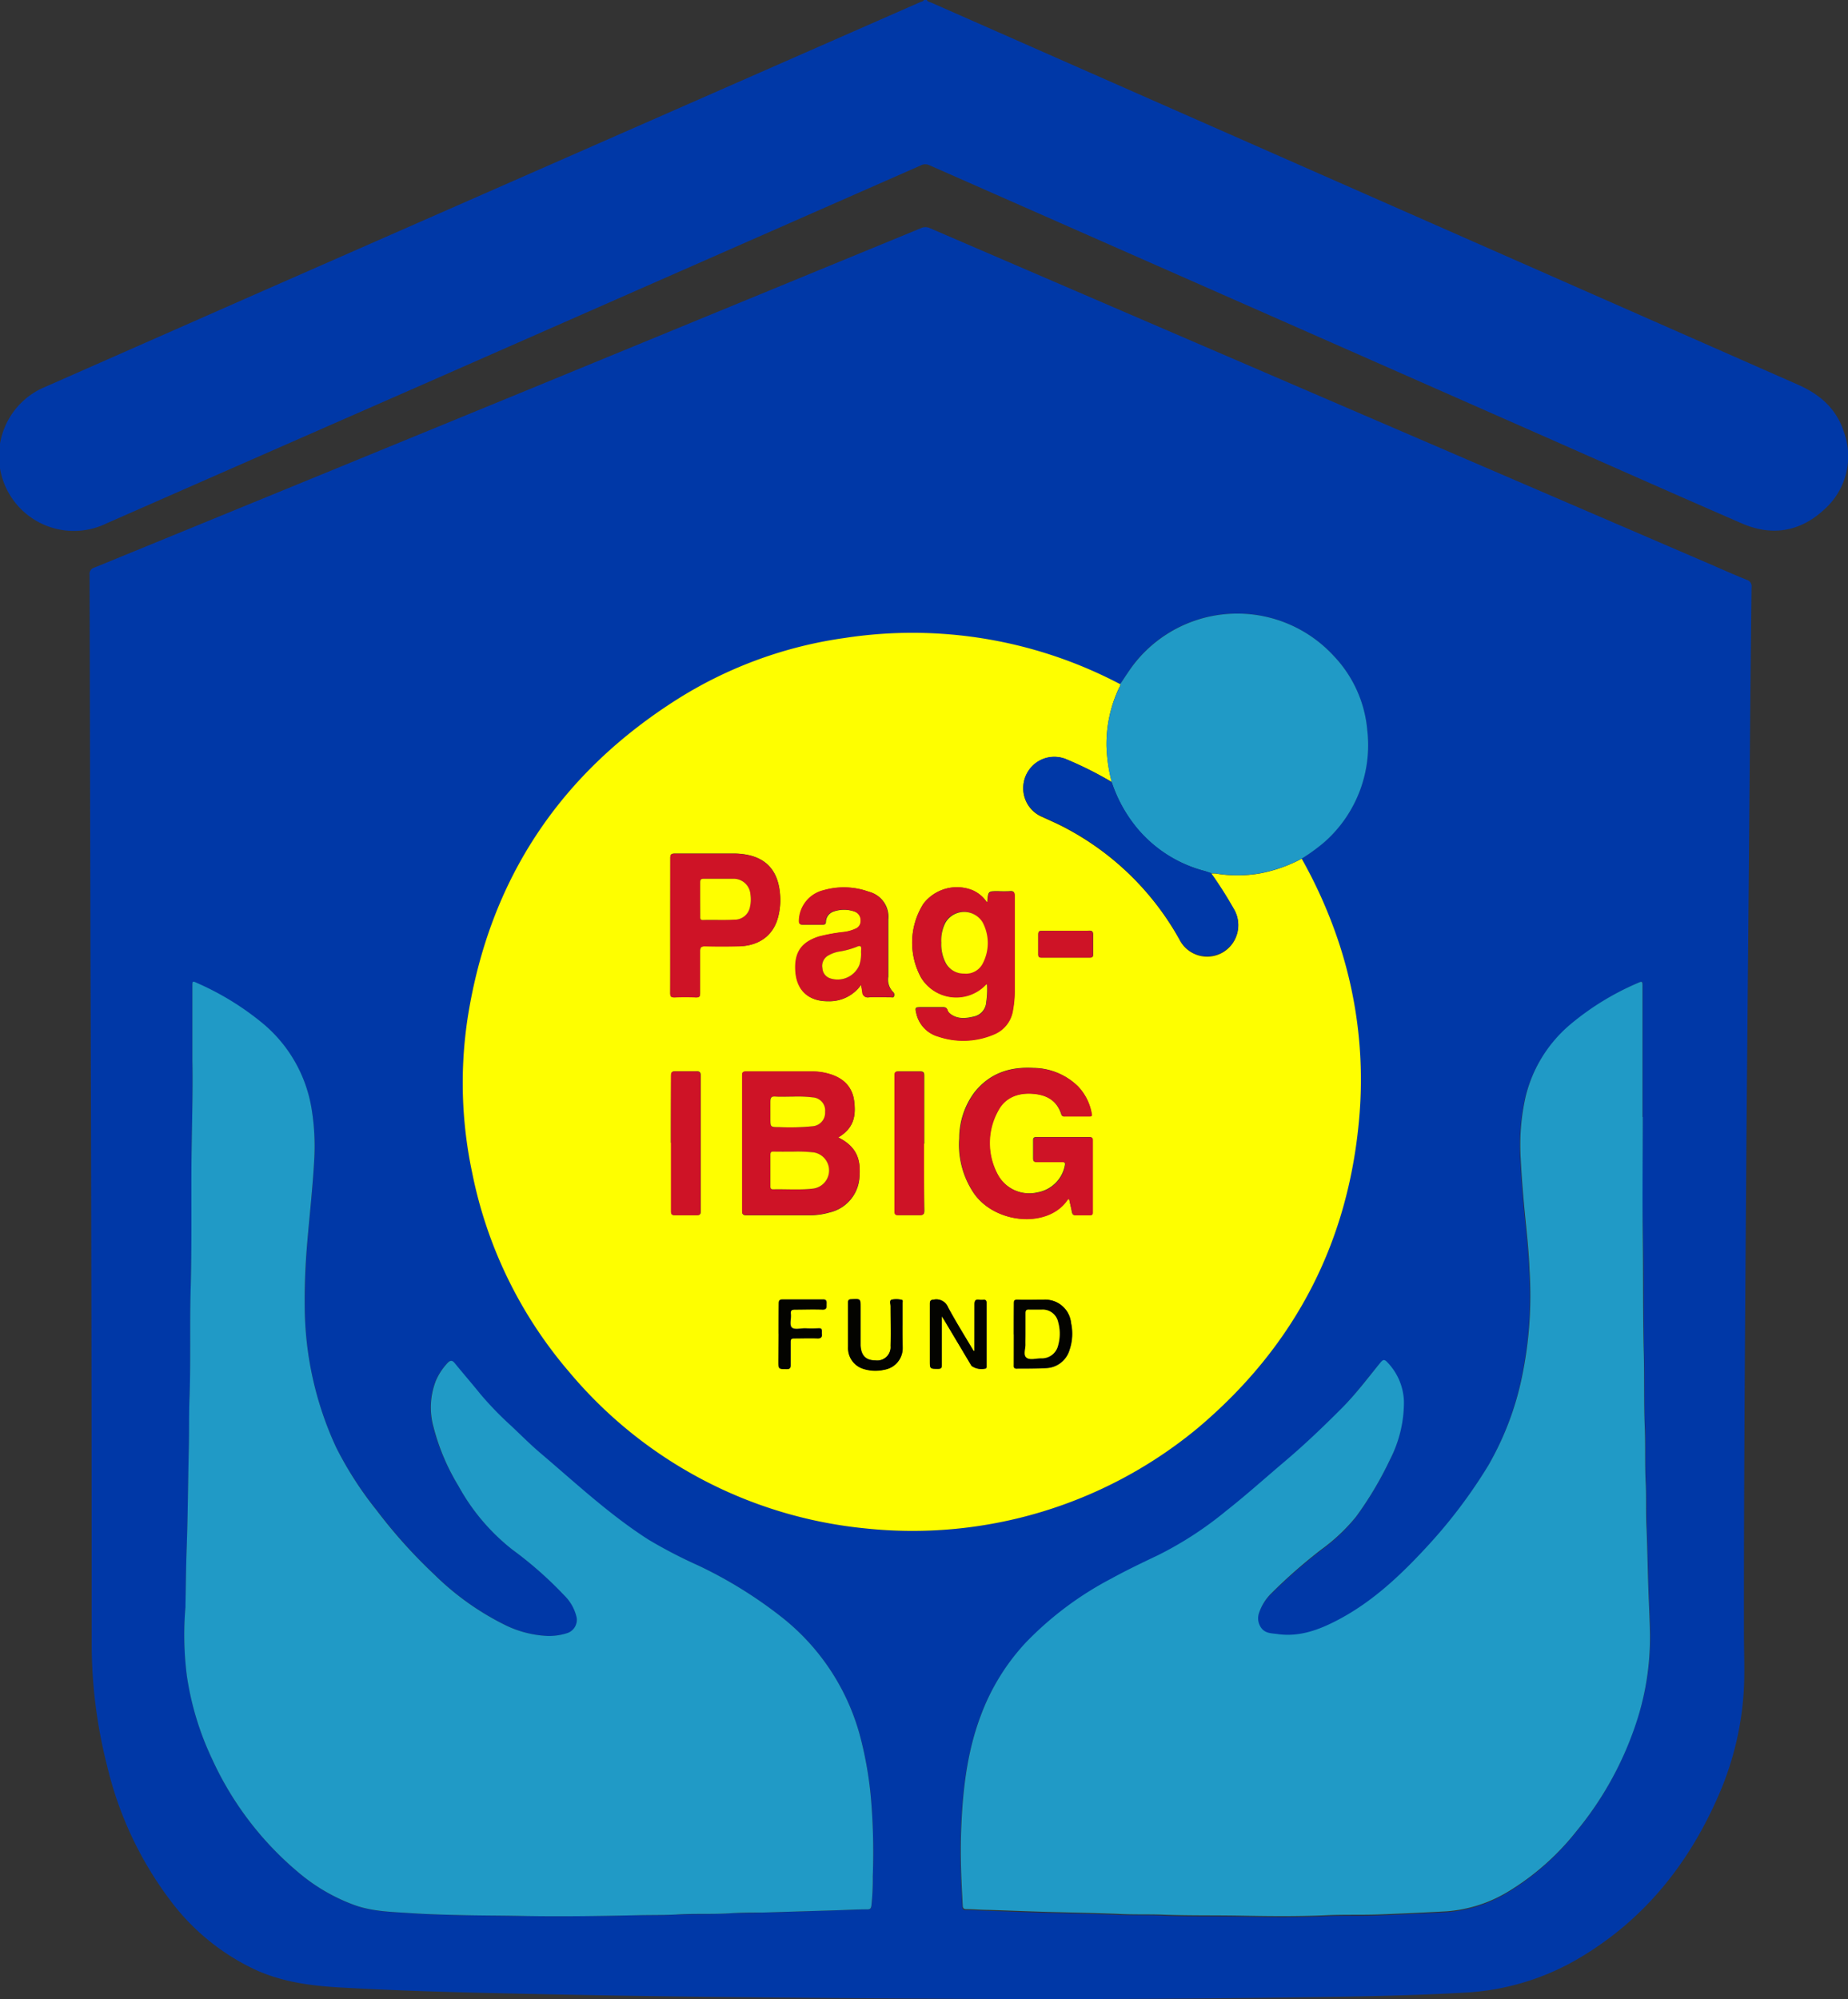<svg xmlns="http://www.w3.org/2000/svg" viewBox="0 0 282.19 305.23"><rect x="0" y="0" width="282.19" height="305.23" fill="#333333" stroke="none"/><defs><style>.cls-1{fill:#0038a7;}.cls-2{fill:#fefe00;}.cls-3{fill:#209ac6;}.cls-4{fill:#ce1326;}.cls-5{fill:#030300;}</style></defs><g id="Layer_2" data-name="Layer 2"><g id="Layer_2-2" data-name="Layer 2"><path class="cls-1" d="M141.53,0c.15.3.48.31.74.43q66.12,29.16,132.27,58.3c3.34,1.47,5.87,3.66,7,7.16a10.85,10.85,0,0,1-3.09,12c-3.66,3.36-8,4-12.53,2-11-4.78-21.87-9.62-32.8-14.44L141.88,25.21a1.48,1.48,0,0,0-1.33.07L63.9,59Q40.11,69.44,16.32,79.89A11.43,11.43,0,1,1,6.91,59.07L38.83,45,140.53.32c.2-.08.44-.1.56-.32Z"/><path class="cls-1" d="M266.68,173.78c-.17,25.2-.41,50.4-.38,75.61,0,3.05.15,6.11-.05,9.16a47,47,0,0,1-4.11,16.22c-4.49,10.05-11.14,18.28-20.65,24a38.21,38.21,0,0,1-17.74,5.47c-9.95.56-19.92.66-29.88.78q-23.44.29-46.9.17-19.53-.1-39.06-.3-15.91-.19-31.83-.56c-8-.17-16-.42-24.06-.87-4.46-.25-8.84-.81-13-2.7a34.41,34.41,0,0,1-12.63-10.09,55.06,55.06,0,0,1-10-20.92A75.74,75.74,0,0,1,14,251Q14,198,13.81,145.1q-.06-28.66-.13-57.34a1,1,0,0,1,.77-1.11Q47,73.32,79.45,60l61.2-25.17a1.59,1.59,0,0,1,1.33,0q59.7,25.72,119.39,51.41c1.77.77,3.54,1.56,5.33,2.28a1.05,1.05,0,0,1,.76,1.21q-.21,18.67-.36,37.35Zm-95.61-69.34-.14,0a68.1,68.1,0,0,0-41.88-7,64.66,64.66,0,0,0-25.35,9.19C85.6,118,74.75,134.22,71.42,155.38A65.92,65.92,0,0,0,72.09,179a66.76,66.76,0,0,0,14.84,30.43A67.56,67.56,0,0,0,132,233.35a68.26,68.26,0,0,0,50.8-15.27c15-12.59,23.29-28.68,24.78-48.21a66.74,66.74,0,0,0-3.53-27,72.79,72.79,0,0,0-5.32-11.77,28.1,28.1,0,0,0,3.54-2.58,19.74,19.74,0,0,0,6.49-17.06,18.77,18.77,0,0,0-5.11-11.31,20,20,0,0,0-30.6,1.35C172.37,102.45,171.74,103.46,171.07,104.44Zm79.78,66.1h0V150.71c0-.92,0-.94-.81-.58a41.24,41.24,0,0,0-10.15,6.28,20.85,20.85,0,0,0-7,11.18,33.59,33.59,0,0,0-.75,9.44c.15,2.95.39,5.88.68,8.81.27,2.74.57,5.48.67,8.22a61,61,0,0,1-1.16,16.34,45.41,45.41,0,0,1-5.14,13.5,77.58,77.58,0,0,1-9.41,12.44c-4,4.3-8.21,8.31-13.44,11.08-2.92,1.55-6,2.71-9.38,2.21-.86-.12-1.8-.08-2.42-.91a2.48,2.48,0,0,1-.37-2.26,7.59,7.59,0,0,1,1.91-3.06,80,80,0,0,1,7.66-6.71,27.88,27.88,0,0,0,5.28-5,53.63,53.63,0,0,0,5.16-8.69,19.16,19.16,0,0,0,2.13-8.88,9,9,0,0,0-2.55-6c-.45-.47-.65-.4-1.05.08-2,2.33-3.78,4.79-5.94,7-2.79,2.8-5.65,5.51-8.66,8.08s-5.88,5.17-9,7.59a54.4,54.4,0,0,1-10.34,6.72c-2.42,1.15-4.84,2.31-7.19,3.6a51,51,0,0,0-13,9.73,33.31,33.31,0,0,0-6.9,11.21c-2.17,5.84-2.77,11.94-3,18.09-.12,3.63.06,7.25.26,10.87,0,.42.16.55.57.55,1.09,0,2.18.08,3.27.11,3,.1,6.05.22,9.07.31,3.62.1,7.25.16,10.87.3,2.35.1,4.71,0,7.07.13,3.79.17,7.6.07,11.39.14,4.42.09,8.84.14,13.27-.06,2.8-.14,5.6,0,8.41-.14,3.32-.13,6.64-.27,9.95-.46a21.06,21.06,0,0,0,9.4-3,39,39,0,0,0,10.43-9.22,51.11,51.11,0,0,0,8.86-15.74A41.45,41.45,0,0,0,252,249.56c0-1.9-.12-3.81-.2-5.72-.14-3.47-.18-6.94-.32-10.41-.1-2.31,0-4.62-.13-6.93-.16-2.9,0-5.8-.15-8.71-.17-3.67-.05-7.35-.14-11-.16-6,0-12-.16-18S250.85,176.61,250.85,170.54ZM29.38,162c.11,4.82-.12,10.83-.14,16.84,0,5.83.05,11.67-.1,17.51-.15,5.58,0,11.17-.18,16.76-.1,2.73-.05,5.46-.12,8.19-.12,5-.14,10-.32,15-.11,2.92-.13,5.85-.19,8.78,0,.1,0,.2,0,.3a49.51,49.51,0,0,0,.21,10.47A44.86,44.86,0,0,0,32.4,268.6a49.24,49.24,0,0,0,13.37,17.47,28.2,28.2,0,0,0,8.41,4.84c2.73,1,5.59,1,8.42,1.21,2.52.17,5.05.24,7.58.3,3.08.08,6.16.07,9.23.13,5.94.12,11.88,0,17.81-.1,2-.05,4,0,6-.11,2.7-.13,5.41,0,8.11-.18,1.66-.09,3.33-.07,5-.12l11.16-.34c1.66-.05,3.32-.12,5-.15.42,0,.51-.16.58-.56a36.83,36.83,0,0,0,.21-4.45,98.07,98.07,0,0,0-.22-11.24,56.84,56.84,0,0,0-1.78-10.44,34.48,34.48,0,0,0-12-18,66.83,66.83,0,0,0-12.64-7.81A73.76,73.76,0,0,1,99,235.11c-5.88-3.76-11-8.5-16.25-13-1.61-1.37-3.11-2.85-4.64-4.3a51.42,51.42,0,0,1-4.77-4.91c-1.29-1.6-2.64-3.15-3.94-4.75-.4-.5-.7-.47-1.12,0a9.37,9.37,0,0,0-1.75,2.66,11.2,11.2,0,0,0-.36,7.14A33.1,33.1,0,0,0,70,226.87a31.74,31.74,0,0,0,8.27,9.74,58.38,58.38,0,0,1,7.94,7,6.82,6.82,0,0,1,1.88,3.32,2.13,2.13,0,0,1-1.42,2.44,9.14,9.14,0,0,1-2.93.44,16.38,16.38,0,0,1-6.37-1.58,41.77,41.77,0,0,1-11-7.8,78.69,78.69,0,0,1-8.84-9.85A54.42,54.42,0,0,1,51.33,221a51.76,51.76,0,0,1-4.79-21.45q0-4.09.26-8.18c.19-2.55.44-5.08.68-7.62.21-2.34.41-4.69.53-7a35.42,35.42,0,0,0-.41-7.27,21.43,21.43,0,0,0-7.53-13.22,42.57,42.57,0,0,0-9.93-6.1c-.74-.35-.76-.34-.76.5Z"/><path class="cls-2" d="M198.77,131.11a72.79,72.79,0,0,1,5.32,11.77,66.74,66.74,0,0,1,3.53,27c-1.49,19.53-9.81,35.62-24.78,48.21A68.26,68.26,0,0,1,132,233.35a67.56,67.56,0,0,1-45.11-23.9A66.76,66.76,0,0,1,72.09,179a65.92,65.92,0,0,1-.67-23.64c3.33-21.16,14.18-37.4,32.28-48.77a64.66,64.66,0,0,1,25.35-9.19,68.1,68.1,0,0,1,41.88,7l.14,0c.06.27-.11.47-.22.69a20.08,20.08,0,0,0-1.89,8.79,24.35,24.35,0,0,0,.8,5.51A54.84,54.84,0,0,0,163,116a4.77,4.77,0,0,0-6.71,3.72,4.72,4.72,0,0,0,2.8,5c1.27.58,2.54,1.13,3.76,1.79a42.73,42.73,0,0,1,17.28,17,4.73,4.73,0,0,0,6.58,1.92,4.79,4.79,0,0,0,1.66-6.66,61.69,61.69,0,0,0-3.44-5.4c.22,0,.45,0,.67,0a20.07,20.07,0,0,0,6.74,0A22.16,22.16,0,0,0,198.77,131.11ZM128,173.67c2.41-1.42,2.73-3.34,2.43-5.58s-1.84-3.59-4-4.16a8.77,8.77,0,0,0-2.28-.31c-3.4,0-6.8,0-10.2,0-.51,0-.62.16-.62.63q0,10.32,0,20.64c0,.51.13.67.66.67,3.25,0,6.5,0,9.76,0a10.82,10.82,0,0,0,2.93-.43,5.89,5.89,0,0,0,4.55-5.2C131.44,177.53,131.19,175.25,128,173.67Zm35.26,9.42c.14.65.29,1.29.41,1.94.07.33.17.52.57.5.69,0,1.39,0,2.09,0,.32,0,.5-.07.5-.45q0-5.47,0-11c0-.35-.13-.47-.48-.47h-8.13c-.35,0-.47.14-.47.48q0,1.38,0,2.76c0,.42.13.57.55.56,1.27,0,2.54,0,3.8,0,.55,0,.59.16.48.64a5.17,5.17,0,0,1-4.15,4,5.49,5.49,0,0,1-6-2.55,10.11,10.11,0,0,1-.06-9.91c1.05-2,3-2.75,5.2-2.62s3.77,1,4.48,3.15a.41.41,0,0,0,.49.32c1.24,0,2.48,0,3.73,0,.35,0,.47-.07.39-.46a8,8,0,0,0-2.08-4.13,9.86,9.86,0,0,0-6.79-2.8c-3.58-.2-6.67.8-9,3.73a11.78,11.78,0,0,0-2.32,7,13.22,13.22,0,0,0,2.31,8.52c3.31,4.6,11.32,5.24,14.24.81C163.1,183.12,163.17,183.12,163.26,183.09ZM150.7,137.77a5.06,5.06,0,0,0-2.19-1.83A6.44,6.44,0,0,0,141,138a11.11,11.11,0,0,0-.36,11.25,6.26,6.26,0,0,0,9.93,1s.08,0,.15,0a13.21,13.21,0,0,1-.12,2.74,2.4,2.4,0,0,1-1.69,2.16c-1.31.34-2.65.54-3.84-.39a1.18,1.18,0,0,1-.39-.54c-.12-.39-.37-.46-.73-.45-1.12,0-2.24,0-3.35,0-.84,0-.9.07-.7.9a4.7,4.7,0,0,0,3.29,3.55,11.92,11.92,0,0,0,8.52-.3,4.75,4.75,0,0,0,2.95-3.75,16.26,16.26,0,0,0,.26-3.11c0-4.75,0-9.5,0-14.24,0-.56-.09-.82-.72-.76a17.61,17.61,0,0,1-1.78,0c-1.52,0-1.52,0-1.65,1.48C150.81,137.64,150.77,137.67,150.7,137.77Zm-48.35,3.49c0,3.45,0,6.9,0,10.35,0,.53.14.69.67.67q1.63-.06,3.27,0c.51,0,.63-.17.62-.64,0-2.13,0-4.27,0-6.41,0-.56.12-.77.73-.75,1.74,0,3.48,0,5.21,0,3.17-.09,5.32-1.74,6-4.58a10.17,10.17,0,0,0,.29-3c-.18-3.62-1.84-5.74-5-6.38a10.33,10.33,0,0,0-2.08-.2c-3,0-6,0-9,0-.57,0-.71.16-.7.71C102.36,134.45,102.35,137.85,102.35,141.26Zm29.14,9.11.23,1.16a.8.8,0,0,0,1,.75c1.09-.06,2.19,0,3.28,0,.18,0,.43.11.52-.15a.56.56,0,0,0-.1-.63,2.68,2.68,0,0,1-.77-2.38c0-2.91,0-5.82,0-8.73a3.93,3.93,0,0,0-2.95-4.22,11.19,11.19,0,0,0-6.89-.23,4.91,4.91,0,0,0-3.76,4.64c0,.45.1.62.57.61,1,0,2,0,3,0,.33,0,.49-.08.51-.45a1.69,1.69,0,0,1,1.13-1.54,4.8,4.8,0,0,1,3.28,0,1.41,1.41,0,0,1,.93,1.4,1.22,1.22,0,0,1-.79,1.22,6,6,0,0,1-1.71.49,26.73,26.73,0,0,0-3.88.7c-2.65.85-3.74,2.4-3.59,5.18.16,3,1.95,4.73,5,4.69A5.91,5.91,0,0,0,131.49,150.37Zm-29,24.11c0,3.48,0,7,0,10.43,0,.49.13.64.62.62,1.1,0,2.19,0,3.28,0,.51,0,.62-.15.62-.63,0-1.86,0-3.72,0-5.59,0-5,0-10,0-15,0-.58-.14-.77-.74-.74-1,0-2.08,0-3.13,0-.54,0-.65.17-.65.68C102.46,167.67,102.45,171.08,102.45,174.48Zm38.65.15c0-3.45,0-6.9,0-10.36,0-.5-.1-.7-.65-.68-1.09,0-2.18,0-3.27,0-.47,0-.59.12-.59.58q0,10.4,0,20.79c0,.5.18.57.6.56,1.07,0,2.14,0,3.21,0,.55,0,.71-.13.71-.7C141.09,181.44,141.1,178,141.1,174.63Zm7.7,31.6-.15.05c-1.31-2.21-2.68-4.4-3.9-6.66a1.92,1.92,0,0,0-2.14-1.19c-.53,0-.65.17-.64.68,0,2.88,0,5.76,0,8.64,0,1.26,0,1.24,1.24,1.25.46,0,.58-.12.58-.59,0-1.86,0-3.72,0-5.58V201c.26.41.41.63.54.86l4,6.71a2.62,2.62,0,0,0,2.22.38.54.54,0,0,0,.07-.34q0-4.84,0-9.69c0-.32-.11-.45-.43-.43a3,3,0,0,1-.67,0c-.58-.09-.74.13-.73.72C148.82,201.52,148.8,203.88,148.8,206.23Zm6-2.49v4.69c0,.31,0,.58.43.56,1.51,0,3,0,4.54-.09a3.86,3.86,0,0,0,3.52-2.76,7.67,7.67,0,0,0,.24-4.11,3.93,3.93,0,0,0-4.17-3.55c-1.34,0-2.68,0-4,0-.51,0-.55.2-.55.61C154.82,200.61,154.81,202.18,154.81,203.74Zm-17-1.28h0c0-1.17,0-2.33,0-3.5,0-.2.12-.51-.22-.53a3.39,3.39,0,0,0-1.46,0c-.33.14-.12.68-.13,1,0,2,0,4,0,6a2.07,2.07,0,0,1-2.36,2.26c-1.45,0-2.16-.74-2.24-2.3,0-.22,0-.45,0-.67v-5.07c0-1.39,0-1.37-1.43-1.29-.37,0-.47.13-.46.48,0,2.26,0,4.52,0,6.78a3.33,3.33,0,0,0,2.41,3.38,6.05,6.05,0,0,0,3.16.1,3.31,3.31,0,0,0,2.75-3.33C137.84,204.7,137.81,203.58,137.81,202.46Zm-18.91,1.19v4.1c0,1.26,0,1.24,1.26,1.24.47,0,.58-.14.57-.59,0-1.17,0-2.34,0-3.5,0-.46.12-.61.58-.59,1.19,0,2.39,0,3.58,0,.61,0,.64-.26.6-.7s.17-.88-.57-.82a19.24,19.24,0,0,1-2,0c-.69,0-1.61.23-2-.11s-.08-1.36-.16-2.06c-.06-.54.1-.73.68-.71,1.39,0,2.79,0,4.18,0,.71,0,.57-.4.59-.81s0-.74-.58-.72c-2,0-4.08,0-6.11,0-.46,0-.59.13-.58.59C118.91,200.57,118.9,202.11,118.9,203.65Zm43.88-61.53c-1.24,0-2.48,0-3.72,0-.42,0-.55.13-.54.55,0,1,0,2,0,3.05,0,.34.1.48.46.48h7.44c.36,0,.48-.12.47-.47,0-1,0-2,0-3,0-.47-.11-.64-.61-.63C165.12,142.15,164,142.12,162.78,142.12Z"/><path class="cls-3" d="M250.85,170.54c0,6.07-.08,12.13,0,18.19s0,12,.16,18c.09,3.67,0,7.35.14,11,.13,2.91,0,5.81.15,8.71.12,2.31,0,4.62.13,6.93.14,3.47.18,6.94.32,10.41.08,1.91.17,3.82.2,5.72a41.45,41.45,0,0,1-2.38,14.37,51.11,51.11,0,0,1-8.86,15.74,39,39,0,0,1-10.43,9.22,21.06,21.06,0,0,1-9.4,3c-3.31.19-6.63.33-9.95.46-2.81.12-5.61,0-8.41.14-4.43.2-8.85.15-13.27.06-3.79-.07-7.6,0-11.39-.14-2.36-.1-4.72,0-7.07-.13-3.62-.14-7.25-.2-10.87-.3-3-.09-6-.21-9.07-.31-1.09,0-2.18-.11-3.27-.11-.41,0-.55-.13-.57-.55-.2-3.62-.38-7.24-.26-10.87.2-6.15.8-12.25,3-18.09a33.31,33.31,0,0,1,6.9-11.21,51,51,0,0,1,13-9.73c2.35-1.29,4.77-2.45,7.19-3.6a54.4,54.4,0,0,0,10.34-6.72c3.08-2.42,6-5.05,9-7.59s5.87-5.28,8.66-8.08c2.16-2.16,4-4.62,5.94-7,.4-.48.6-.55,1.05-.08a9,9,0,0,1,2.55,6,19.16,19.16,0,0,1-2.13,8.88,53.63,53.63,0,0,1-5.16,8.69,27.88,27.88,0,0,1-5.28,5,80,80,0,0,0-7.66,6.71,7.59,7.59,0,0,0-1.91,3.06,2.48,2.48,0,0,0,.37,2.26c.62.83,1.56.79,2.42.91,3.41.5,6.46-.66,9.38-2.21,5.23-2.77,9.47-6.78,13.44-11.08a77.58,77.58,0,0,0,9.41-12.44,45.41,45.41,0,0,0,5.14-13.5,61,61,0,0,0,1.16-16.34c-.1-2.74-.4-5.48-.67-8.22-.29-2.93-.53-5.86-.68-8.81a33.59,33.59,0,0,1,.75-9.44,20.85,20.85,0,0,1,7-11.18A41.24,41.24,0,0,1,250,150.13c.8-.36.81-.34.81.58v19.83Z"/><path class="cls-3" d="M29.38,162V150.61c0-.84,0-.85.76-.5a42.57,42.57,0,0,1,9.93,6.1,21.43,21.43,0,0,1,7.53,13.22A35.42,35.42,0,0,1,48,176.7c-.12,2.34-.32,4.69-.53,7-.24,2.54-.49,5.07-.68,7.62q-.3,4.08-.26,8.18A51.76,51.76,0,0,0,51.33,221a54.42,54.42,0,0,0,6.15,9.56,78.69,78.69,0,0,0,8.84,9.85,41.77,41.77,0,0,0,11,7.8,16.38,16.38,0,0,0,6.37,1.58,9.14,9.14,0,0,0,2.93-.44,2.13,2.13,0,0,0,1.42-2.44,6.82,6.82,0,0,0-1.88-3.32,58.38,58.38,0,0,0-7.94-7A31.74,31.74,0,0,1,70,226.87a33.1,33.1,0,0,1-3.79-8.94,11.2,11.2,0,0,1,.36-7.14,9.37,9.37,0,0,1,1.75-2.66c.42-.45.72-.48,1.12,0,1.3,1.6,2.65,3.15,3.94,4.75a51.42,51.42,0,0,0,4.77,4.91c1.53,1.45,3,2.93,4.64,4.3,5.28,4.5,10.37,9.24,16.25,13a73.76,73.76,0,0,0,7.59,3.94,66.83,66.83,0,0,1,12.64,7.81,34.48,34.48,0,0,1,12,18,56.84,56.84,0,0,1,1.78,10.44,98.07,98.07,0,0,1,.22,11.24,36.83,36.83,0,0,1-.21,4.45c-.07.4-.16.55-.58.56-1.66,0-3.32.1-5,.15l-11.16.34c-1.66,0-3.33,0-5,.12-2.7.16-5.41,0-8.11.18-2,.1-4,.06-6,.11-5.93.13-11.87.22-17.81.1-3.07-.06-6.15-.05-9.23-.13-2.53-.06-5.06-.13-7.58-.3-2.83-.19-5.69-.24-8.42-1.21a28.2,28.2,0,0,1-8.41-4.84A49.24,49.24,0,0,1,32.4,268.6a44.86,44.86,0,0,1-3.87-12.76,49.51,49.51,0,0,1-.21-10.47c0-.1,0-.2,0-.3.06-2.93.08-5.86.19-8.78.18-5,.2-10,.32-15,.07-2.73,0-5.46.12-8.19.19-5.59,0-11.18.18-16.76.15-5.84.08-11.68.1-17.51C29.26,172.78,29.49,166.77,29.38,162Z"/><path class="cls-3" d="M169.76,119.43a24.35,24.35,0,0,1-.8-5.51,20.08,20.08,0,0,1,1.89-8.79c.11-.22.28-.42.22-.69.67-1,1.3-2,2-2.93a20,20,0,0,1,30.6-1.35,18.77,18.77,0,0,1,5.11,11.31,19.74,19.74,0,0,1-6.49,17.06,28.1,28.1,0,0,1-3.54,2.58,22.16,22.16,0,0,1-6.42,2.23,20.07,20.07,0,0,1-6.74,0c-.22,0-.45,0-.67,0L184,133a20,20,0,0,1-10.38-6.54A21.83,21.83,0,0,1,169.76,119.43Z"/><path class="cls-1" d="M169.76,119.43a21.83,21.83,0,0,0,3.88,7A20,20,0,0,0,184,133l.92.28a61.69,61.69,0,0,1,3.44,5.4,4.79,4.79,0,0,1-1.66,6.66,4.73,4.73,0,0,1-6.58-1.92,42.73,42.73,0,0,0-17.28-17c-1.22-.66-2.49-1.21-3.76-1.79a4.75,4.75,0,0,1,1-9A4.78,4.78,0,0,1,163,116,54.84,54.84,0,0,1,169.76,119.43Z"/><path class="cls-4" d="M128,173.67c3.19,1.58,3.44,3.86,3.21,6.22a5.89,5.89,0,0,1-4.55,5.2,10.82,10.82,0,0,1-2.93.43c-3.26,0-6.51,0-9.76,0-.53,0-.66-.16-.66-.67q0-10.32,0-20.64c0-.47.11-.64.62-.63,3.4,0,6.8,0,10.2,0a8.77,8.77,0,0,1,2.28.31c2.18.57,3.71,1.84,4,4.16S130.41,172.25,128,173.67Zm-6.94,2.17c-1.11,0-2,0-2.94,0-.35,0-.49.1-.49.46,0,1.62,0,3.23,0,4.84,0,.3.08.47.41.46,2.06-.05,4.13.13,6.17-.12a2.79,2.79,0,0,0,.06-5.51A22.58,22.58,0,0,0,121.06,175.84Zm0-8.4c-1,0-1.82.05-2.63,0s-.84.2-.8.83c.05.84,0,1.69,0,2.53,0,1.31,0,1.33,1.33,1.3a35,35,0,0,0,5.12-.13,2.06,2.06,0,0,0,1.9-2.19,2,2,0,0,0-1.85-2.21A19.35,19.35,0,0,0,121.06,167.44Z"/><path class="cls-4" d="M163.26,183.09c-.09,0-.16,0-.18.06-2.92,4.43-10.93,3.79-14.24-.81a13.22,13.22,0,0,1-2.31-8.52,11.78,11.78,0,0,1,2.32-7c2.28-2.93,5.37-3.93,9-3.73a9.86,9.86,0,0,1,6.79,2.8,8,8,0,0,1,2.08,4.13c.08.39,0,.46-.39.46-1.25,0-2.49,0-3.73,0a.41.41,0,0,1-.49-.32c-.71-2.15-2.32-3-4.48-3.15s-4.15.58-5.2,2.62a10.11,10.11,0,0,0,.06,9.91,5.49,5.49,0,0,0,6,2.55,5.17,5.17,0,0,0,4.15-4c.11-.48.07-.66-.48-.64-1.26,0-2.53,0-3.8,0-.42,0-.56-.14-.55-.56q0-1.38,0-2.76c0-.34.12-.48.47-.48h8.13c.35,0,.49.12.48.47q0,5.49,0,11c0,.38-.18.46-.5.45-.7,0-1.4,0-2.09,0-.4,0-.5-.17-.57-.5C163.55,184.38,163.4,183.74,163.26,183.09Z"/><path class="cls-4" d="M150.7,137.77c.07-.1.11-.13.11-.17.13-1.48.13-1.48,1.65-1.48a17.61,17.61,0,0,0,1.78,0c.63-.06.73.2.72.76,0,4.74,0,9.49,0,14.24a16.26,16.26,0,0,1-.26,3.11,4.75,4.75,0,0,1-2.95,3.75,11.92,11.92,0,0,1-8.52.3,4.7,4.7,0,0,1-3.29-3.55c-.2-.83-.14-.9.7-.9,1.11,0,2.23,0,3.35,0,.36,0,.61.06.73.45a1.18,1.18,0,0,0,.39.54c1.19.93,2.53.73,3.84.39a2.4,2.4,0,0,0,1.69-2.16,13.21,13.21,0,0,0,.12-2.74c-.07,0-.13,0-.15,0a6.26,6.26,0,0,1-9.93-1A11.11,11.11,0,0,1,141,138a6.44,6.44,0,0,1,7.48-2.1A5.06,5.06,0,0,1,150.7,137.77Zm-7,6.13a6.16,6.16,0,0,0,.59,3,3.09,3.09,0,0,0,2.85,1.71,2.86,2.86,0,0,0,2.81-1.48,6.72,6.72,0,0,0,0-6.37,3.3,3.3,0,0,0-5.72.2A5.92,5.92,0,0,0,143.74,143.9Z"/><path class="cls-4" d="M102.35,141.26c0-3.41,0-6.81,0-10.21,0-.55.13-.72.7-.71,3,0,6,0,9,0a10.33,10.33,0,0,1,2.08.2c3.15.64,4.81,2.76,5,6.38a10.17,10.17,0,0,1-.29,3c-.69,2.84-2.84,4.49-6,4.58-1.73.05-3.47.05-5.21,0-.61,0-.74.19-.73.75,0,2.14,0,4.28,0,6.41,0,.47-.11.66-.62.64q-1.64-.06-3.27,0c-.53,0-.68-.14-.67-.67C102.36,148.16,102.35,144.71,102.35,141.26Zm4.57-4V140c0,.28,0,.48.39.47,1.59,0,3.18,0,4.77-.05a2.38,2.38,0,0,0,2.44-2,5,5,0,0,0,.06-1.85,2.56,2.56,0,0,0-2.66-2.39c-1.49,0-3,0-4.47,0-.45,0-.55.16-.54.56C106.94,135.59,106.92,136.43,106.92,137.28Z"/><path class="cls-4" d="M131.49,150.37a5.91,5.91,0,0,1-5.06,2.48c-3.05,0-4.84-1.65-5-4.69-.15-2.78.94-4.33,3.59-5.18a26.73,26.73,0,0,1,3.88-.7,6,6,0,0,0,1.71-.49,1.22,1.22,0,0,0,.79-1.22,1.41,1.41,0,0,0-.93-1.4,4.8,4.8,0,0,0-3.28,0,1.69,1.69,0,0,0-1.13,1.54c0,.37-.18.45-.51.45-1,0-2,0-3,0-.47,0-.58-.16-.57-.61a4.91,4.91,0,0,1,3.76-4.64,11.19,11.19,0,0,1,6.89.23,3.93,3.93,0,0,1,2.95,4.22c0,2.91,0,5.82,0,8.73a2.68,2.68,0,0,0,.77,2.38.56.56,0,0,1,.1.63c-.09.26-.34.15-.52.15-1.09,0-2.19,0-3.28,0a.8.8,0,0,1-1-.75Zm0-4.77a3.93,3.93,0,0,1,0-.51c.07-.6-.07-.79-.7-.51a12.5,12.5,0,0,1-2.5.69,5,5,0,0,0-1.94.7,1.81,1.81,0,0,0-.76,1.88,1.69,1.69,0,0,0,1.14,1.51,3.6,3.6,0,0,0,4.49-2A5.55,5.55,0,0,0,131.49,145.6Z"/><path class="cls-4" d="M102.45,174.48c0-3.4,0-6.81,0-10.21,0-.51.11-.7.65-.68,1,0,2.09,0,3.13,0,.6,0,.74.16.74.74,0,5,0,10,0,15,0,1.87,0,3.73,0,5.59,0,.48-.11.65-.62.63-1.09,0-2.18,0-3.28,0-.49,0-.62-.13-.62-.62C102.46,181.43,102.45,178,102.45,174.48Z"/><path class="cls-4" d="M141.1,174.63c0,3.41,0,6.81,0,10.21,0,.57-.16.72-.71.7-1.07,0-2.14,0-3.21,0-.42,0-.6-.06-.6-.56q0-10.4,0-20.79c0-.46.12-.6.59-.58,1.09,0,2.18,0,3.27,0,.55,0,.65.18.65.68C141.09,167.73,141.1,171.18,141.1,174.63Z"/><path class="cls-5" d="M148.8,206.23c0-2.35,0-4.71,0-7.06,0-.59.15-.81.73-.72a3,3,0,0,0,.67,0c.32,0,.43.11.43.43q0,4.85,0,9.69a.54.54,0,0,1-.07.34,2.62,2.62,0,0,1-2.22-.38l-4-6.71c-.13-.23-.28-.45-.54-.86v1.87c0,1.86,0,3.72,0,5.58,0,.47-.12.59-.58.59-1.24,0-1.24,0-1.24-1.25,0-2.88,0-5.76,0-8.64,0-.51.11-.63.64-.68a1.92,1.92,0,0,1,2.14,1.19c1.22,2.26,2.59,4.45,3.9,6.66Z"/><path class="cls-5" d="M154.81,203.74c0-1.56,0-3.13,0-4.69,0-.41,0-.62.55-.61,1.34.05,2.68,0,4,0a3.93,3.93,0,0,1,4.17,3.55,7.67,7.67,0,0,1-.24,4.11,3.86,3.86,0,0,1-3.52,2.76c-1.51.11-3,0-4.54.09-.47,0-.44-.25-.43-.56Zm1.79-.06c0,.52,0,1,0,1.57,0,.7-.33,1.68.14,2.05s1.47.15,2.23.11a2.54,2.54,0,0,0,2.62-2,6.57,6.57,0,0,0,0-3.52,2.4,2.4,0,0,0-2.5-1.91c-.64,0-1.29,0-1.93,0-.41,0-.56.1-.55.53C156.62,201.55,156.6,202.62,156.6,203.68Z"/><path class="cls-5" d="M137.81,202.46c0,1.12,0,2.24,0,3.35a3.31,3.31,0,0,1-2.75,3.33,6.05,6.05,0,0,1-3.16-.1,3.33,3.33,0,0,1-2.41-3.38c0-2.26,0-4.52,0-6.78,0-.35.09-.46.46-.48,1.43-.08,1.43-.1,1.43,1.29v5.07c0,.22,0,.45,0,.67.08,1.56.79,2.28,2.24,2.3a2.07,2.07,0,0,0,2.36-2.26c.07-2,0-4,0-6,0-.35-.2-.89.13-1a3.39,3.39,0,0,1,1.46,0c.34,0,.22.33.22.53,0,1.17,0,2.33,0,3.5Z"/><path class="cls-5" d="M118.9,203.65c0-1.54,0-3.08,0-4.62,0-.46.12-.59.58-.59,2,0,4.07,0,6.11,0,.63,0,.6.3.58.72s.12.84-.59.81c-1.39-.06-2.79,0-4.18,0-.58,0-.74.17-.68.71.08.7-.3,1.65.16,2.06s1.33.1,2,.11a19.24,19.24,0,0,0,2,0c.74-.06.53.44.57.82s0,.73-.6.7c-1.19-.05-2.39,0-3.58,0-.46,0-.59.13-.58.59,0,1.16,0,2.33,0,3.5,0,.45-.1.6-.57.59-1.26,0-1.26,0-1.26-1.24Z"/><path class="cls-4" d="M162.78,142.12c1.17,0,2.34,0,3.5,0,.5,0,.63.16.61.63,0,1,0,2,0,3,0,.35-.11.47-.47.47H159c-.36,0-.46-.14-.46-.48,0-1,0-2,0-3.05,0-.42.12-.55.54-.55C160.3,142.14,161.54,142.12,162.78,142.12Z"/><path class="cls-2" d="M121.06,175.84a22.58,22.58,0,0,1,3.22.12,2.79,2.79,0,0,1-.06,5.51c-2,.25-4.11.07-6.17.12-.33,0-.42-.16-.41-.46,0-1.61,0-3.22,0-4.84,0-.36.14-.47.49-.46C119,175.85,120,175.84,121.06,175.84Z"/><path class="cls-2" d="M121.06,167.44a19.35,19.35,0,0,1,3.08.12,2,2,0,0,1,1.85,2.21,2.06,2.06,0,0,1-1.9,2.19,35,35,0,0,1-5.12.13c-1.33,0-1.33,0-1.33-1.3,0-.84,0-1.69,0-2.53,0-.63.1-.89.8-.83S120.06,167.44,121.06,167.44Z"/><path class="cls-2" d="M143.74,143.9a5.92,5.92,0,0,1,.57-2.9,3.3,3.3,0,0,1,5.72-.2,6.72,6.72,0,0,1,0,6.37,2.86,2.86,0,0,1-2.81,1.48,3.09,3.09,0,0,1-2.85-1.71A6.16,6.16,0,0,1,143.74,143.9Z"/><path class="cls-2" d="M106.92,137.28c0-.85,0-1.69,0-2.54,0-.4.09-.57.54-.56,1.49,0,3,0,4.47,0a2.56,2.56,0,0,1,2.66,2.39,5,5,0,0,1-.06,1.85,2.38,2.38,0,0,1-2.44,2c-1.59.09-3.18,0-4.77.05-.36,0-.4-.19-.39-.47Z"/><path class="cls-2" d="M131.49,145.6a5.55,5.55,0,0,1-.27,1.76,3.6,3.6,0,0,1-4.49,2,1.69,1.69,0,0,1-1.14-1.51,1.81,1.81,0,0,1,.76-1.88,5,5,0,0,1,1.94-.7,12.5,12.5,0,0,0,2.5-.69c.63-.28.77-.09.7.51A3.93,3.93,0,0,0,131.49,145.6Z"/><path class="cls-2" d="M156.6,203.68c0-1.06,0-2.13,0-3.19,0-.43.14-.55.55-.53.64,0,1.29,0,1.93,0a2.4,2.4,0,0,1,2.5,1.91,6.57,6.57,0,0,1,0,3.52,2.54,2.54,0,0,1-2.62,2c-.76,0-1.72.31-2.23-.11s-.11-1.35-.14-2.05C156.58,204.73,156.6,204.2,156.6,203.68Z"/></g></g></svg>
